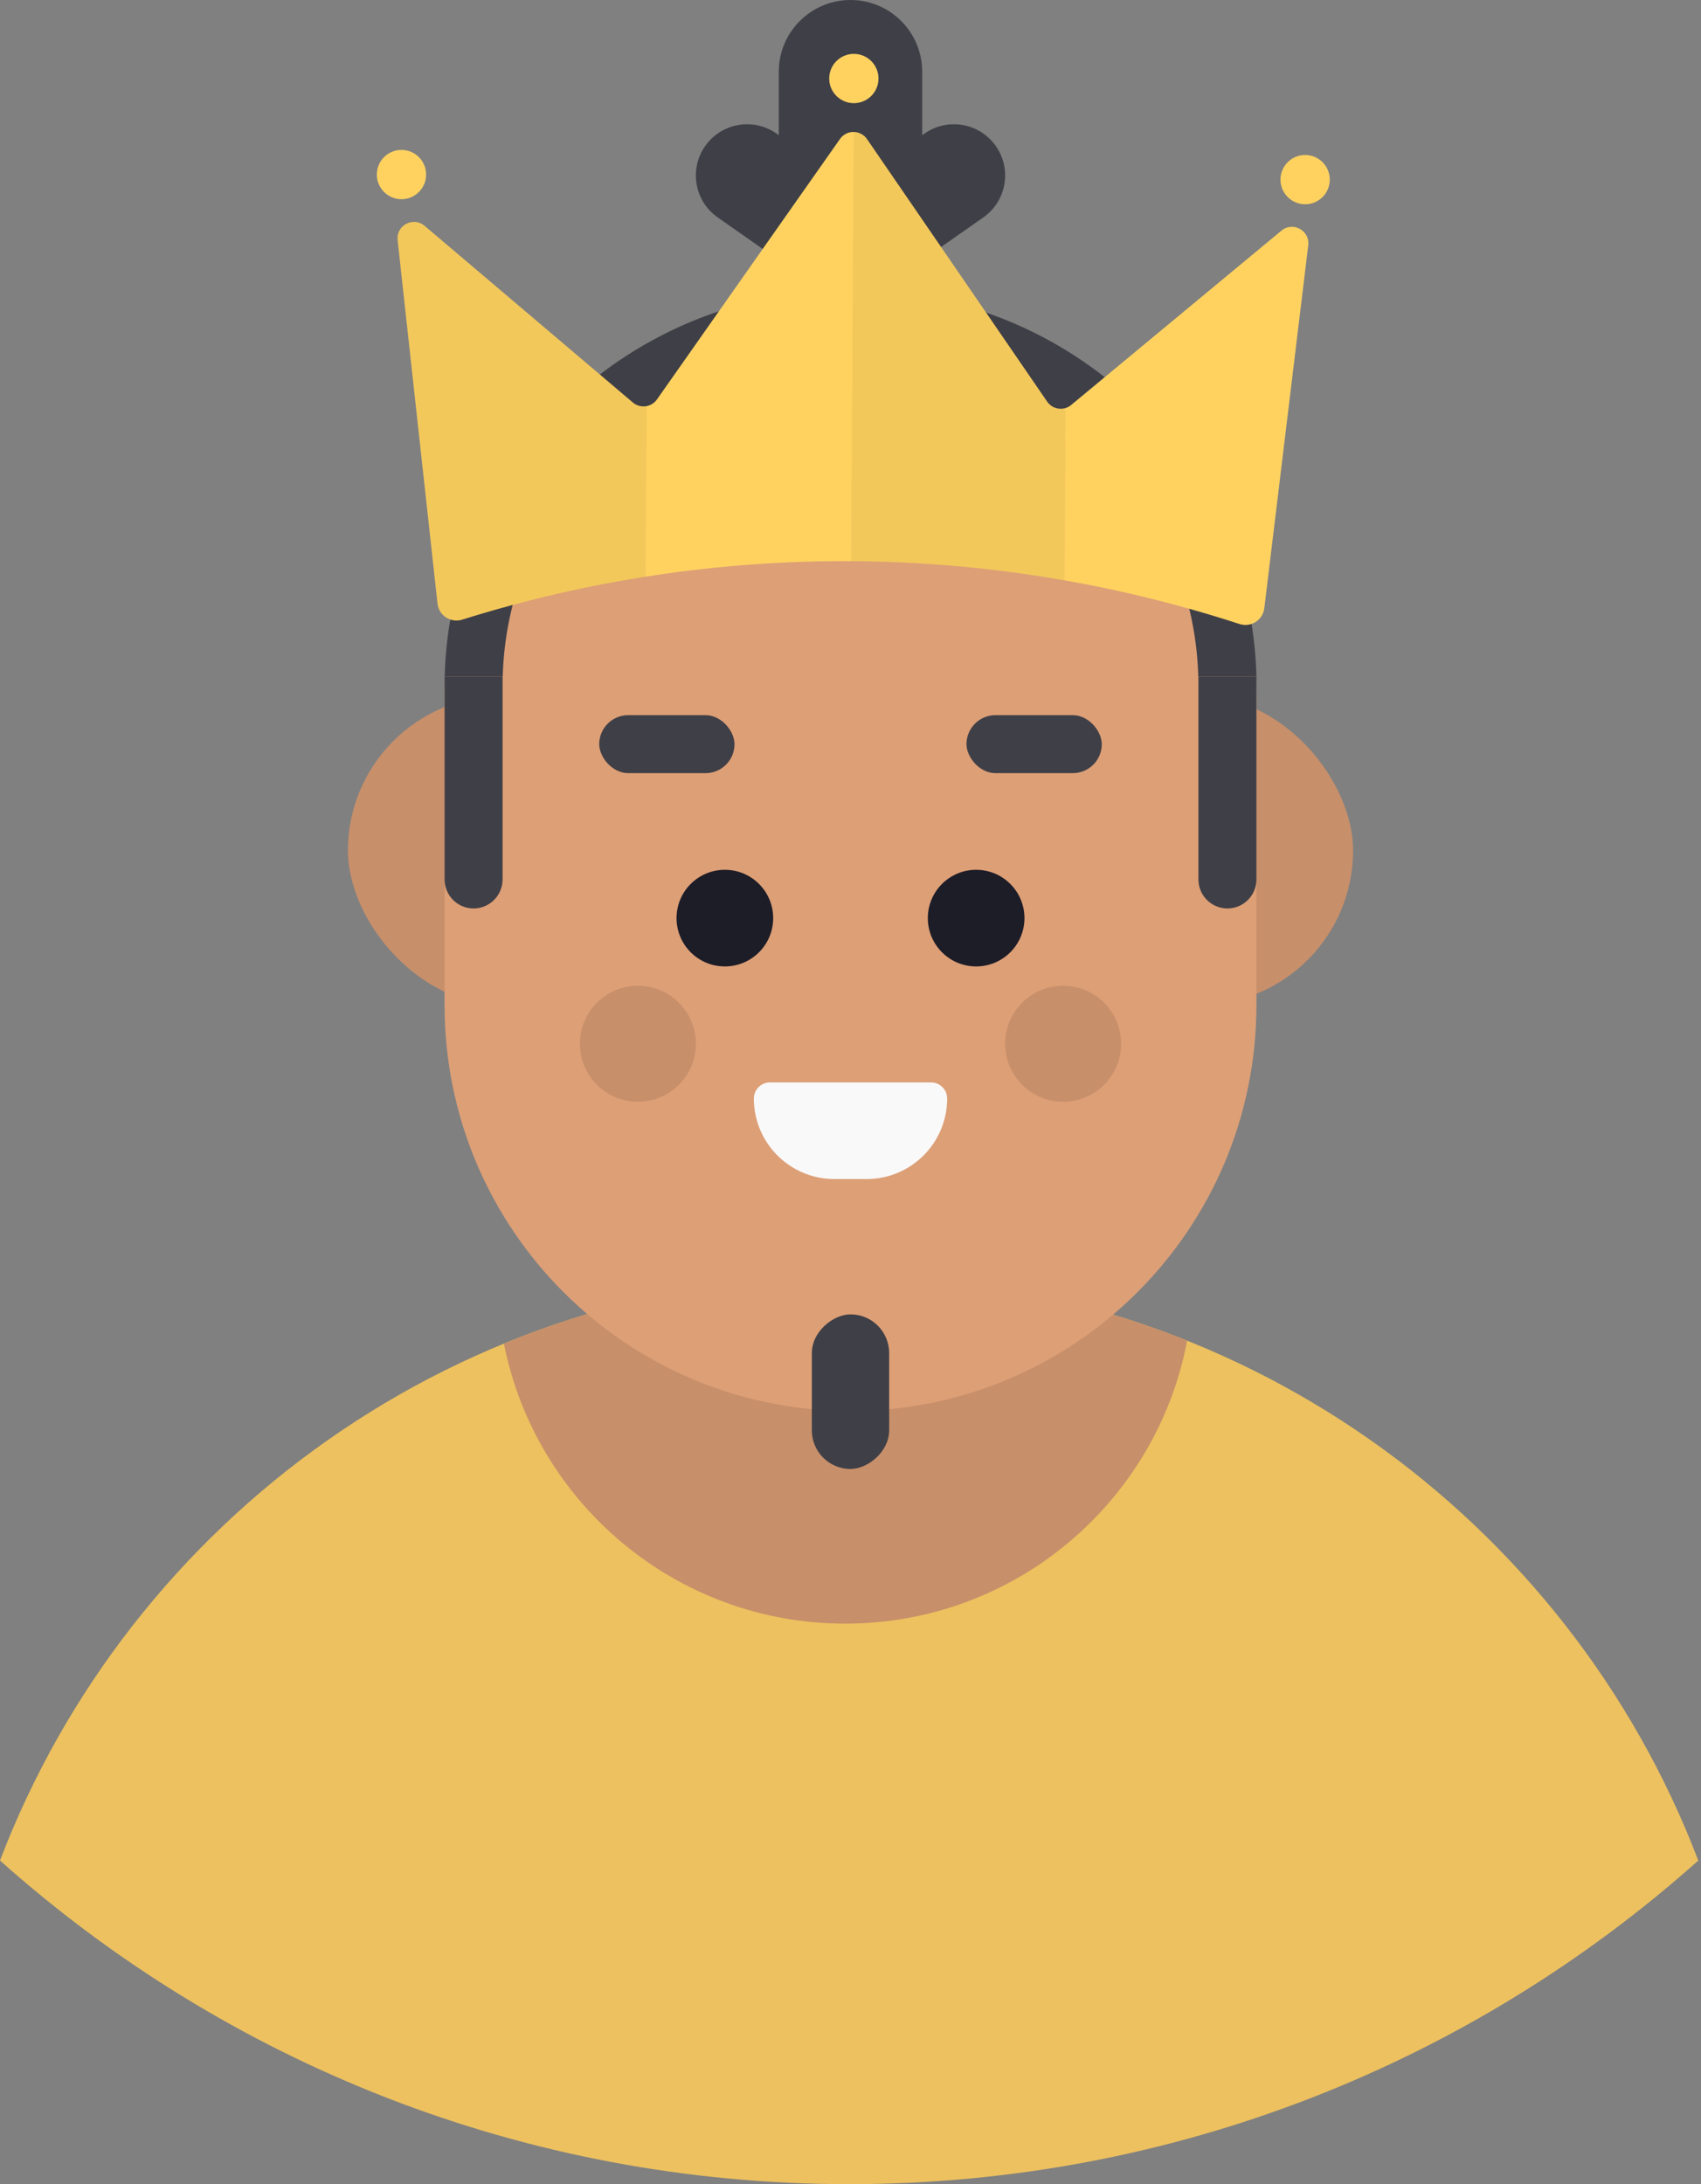 <svg width="88" height="113" viewBox="0 0 88 113" fill="none" xmlns="http://www.w3.org/2000/svg">
<rect x="0" y="0" width="88" height="113" fill="#808080" stroke="none"/>
<path d="M0 96.257C6.746 78.567 23.871 66 43.93 66C63.99 66 81.114 78.567 87.86 96.257C76.192 106.671 60.8 113 43.93 113C27.06 113 11.668 106.671 0 96.257Z" fill="#EDC15F"/>
<path fill-rule="evenodd" clip-rule="evenodd" d="M26.07 69.512C31.576 67.249 37.608 66 43.93 66C50.109 66 56.01 67.192 61.415 69.36C59.841 77.695 52.52 84 43.728 84C34.988 84 27.704 77.772 26.07 69.512Z" fill="#DD9F76"/>
<path fill-rule="evenodd" clip-rule="evenodd" d="M26.07 69.512C31.576 67.249 37.608 66 43.93 66C50.109 66 56.01 67.192 61.415 69.36C59.841 77.695 52.52 84 43.728 84C34.988 84 27.704 77.772 26.07 69.512Z" fill="black" fill-opacity="0.1"/>
<path d="M40.29 3.71C40.29 1.661 41.951 0 44 0C46.049 0 47.709 1.661 47.709 3.71V6.993L47.83 6.908C49.029 6.069 50.681 6.36 51.521 7.559C52.36 8.758 52.069 10.41 50.87 11.249L46.529 14.289C45.996 14.662 45.373 14.812 44.773 14.758C44.523 14.81 44.265 14.838 44 14.838C43.735 14.838 43.477 14.81 43.227 14.758C42.627 14.812 42.004 14.662 41.471 14.289L37.13 11.249C35.931 10.41 35.64 8.758 36.479 7.559C37.319 6.36 38.971 6.069 40.17 6.908L40.29 6.993V3.71Z" fill="#3F3F47"/>
<path d="M39.003 14.462C39.139 14.054 39.521 13.778 39.951 13.778H48.049C48.479 13.778 48.861 14.054 48.997 14.462L49.391 15.642C49.606 16.289 49.124 16.958 48.442 16.958H39.558C38.876 16.958 38.394 16.289 38.609 15.642L39.003 14.462Z" fill="#CE2D2D"/>
<rect x="18" y="36" width="52" height="16" rx="8" fill="#DD9F76"/>
<rect x="18" y="36" width="52" height="16" rx="8" fill="black" fill-opacity="0.1"/>
<path d="M23 36C23 24.402 32.402 15 44 15V15C55.598 15 65 24.402 65 36V52C65 63.598 55.598 73 44 73V73C32.402 73 23 63.598 23 52V36Z" fill="#DD9F76"/>
<path d="M23.006 35C23.278 23.909 32.575 15 44.003 15C55.432 15 64.728 23.909 65 35H61.993C61.721 25.566 53.769 18 44 18C34.231 18 26.279 25.566 26.007 35H23.006Z" fill="#3F3F47"/>
<path d="M23 35H26V45.5C26 46.328 25.328 47 24.5 47C23.672 47 23 46.328 23 45.5V35Z" fill="#3F3F47"/>
<path d="M62 35H65L65 45.5C65 46.328 64.328 47 63.5 47C62.672 47 62 46.328 62 45.5V35Z" fill="#3F3F47"/>
<circle cx="37.5" cy="47.5" r="2.5" fill="#1D1D28"/>
<circle cx="50.5" cy="47.5" r="2.5" fill="#1D1D28"/>
<rect x="31" y="37" width="7" height="3" rx="1.5" fill="#3F3F47"/>
<rect x="50" y="37" width="7" height="3" rx="1.5" fill="#3F3F47"/>
<rect x="42" y="76" width="8" height="4" rx="2" transform="rotate(-90 42 76)" fill="#3F3F47"/>
<path d="M39 56.833C39 56.373 39.373 56 39.833 56H48.167C48.627 56 49 56.373 49 56.833V56.833C49 59.135 47.135 61 44.833 61H43.167C40.865 61 39 59.135 39 56.833V56.833Z" fill="#F9F9F9"/>
<circle cx="33" cy="54" r="3" fill="#DD9F76"/>
<circle cx="33" cy="54" r="3" fill="black" fill-opacity="0.1"/>
<circle cx="55" cy="54" r="3" fill="#DD9F76"/>
<circle cx="55" cy="54" r="3" fill="black" fill-opacity="0.1"/>
<path d="M20.571 12.425C20.487 11.662 21.38 11.187 21.966 11.684L32.741 20.825C33.123 21.148 33.699 21.075 33.987 20.666L43.458 7.188C43.799 6.704 44.519 6.708 44.854 7.196L54.174 20.779C54.457 21.191 55.033 21.271 55.418 20.952L66.295 11.932C66.886 11.442 67.773 11.926 67.681 12.689L65.408 31.466C65.333 32.082 64.715 32.476 64.125 32.284V32.284C51.069 28.026 37.01 27.947 23.908 32.059V32.059C23.316 32.245 22.702 31.844 22.634 31.227L20.571 12.425Z" fill="#FFD260"/>
<path fill-rule="evenodd" clip-rule="evenodd" d="M55.128 21.109L55.078 30.026C51.425 29.384 47.73 29.053 44.034 29.033L44.158 6.827C44.423 6.829 44.687 6.952 44.854 7.196L54.174 20.779C54.392 21.096 54.784 21.217 55.128 21.109Z" fill="black" fill-opacity="0.05"/>
<ellipse cx="20.77" cy="9.031" rx="1.275" ry="1.275" transform="rotate(0.32 20.77 9.031)" fill="#FFD260"/>
<ellipse cx="67.52" cy="9.293" rx="1.275" ry="1.275" transform="rotate(0.32 67.52 9.293)" fill="#FFD260"/>
<ellipse cx="44.173" cy="4.062" rx="1.275" ry="1.275" transform="rotate(0.32 44.173 4.062)" fill="#FFD260"/>
<path fill-rule="evenodd" clip-rule="evenodd" d="M21.966 11.684C21.38 11.187 20.487 11.661 20.571 12.425L22.634 31.227C22.702 31.844 23.316 32.245 23.908 32.059C27.028 31.08 30.202 30.338 33.404 29.834L33.454 21.011C33.21 21.059 32.947 21 32.741 20.825L21.966 11.684Z" fill="black" fill-opacity="0.05"/>
</svg>
